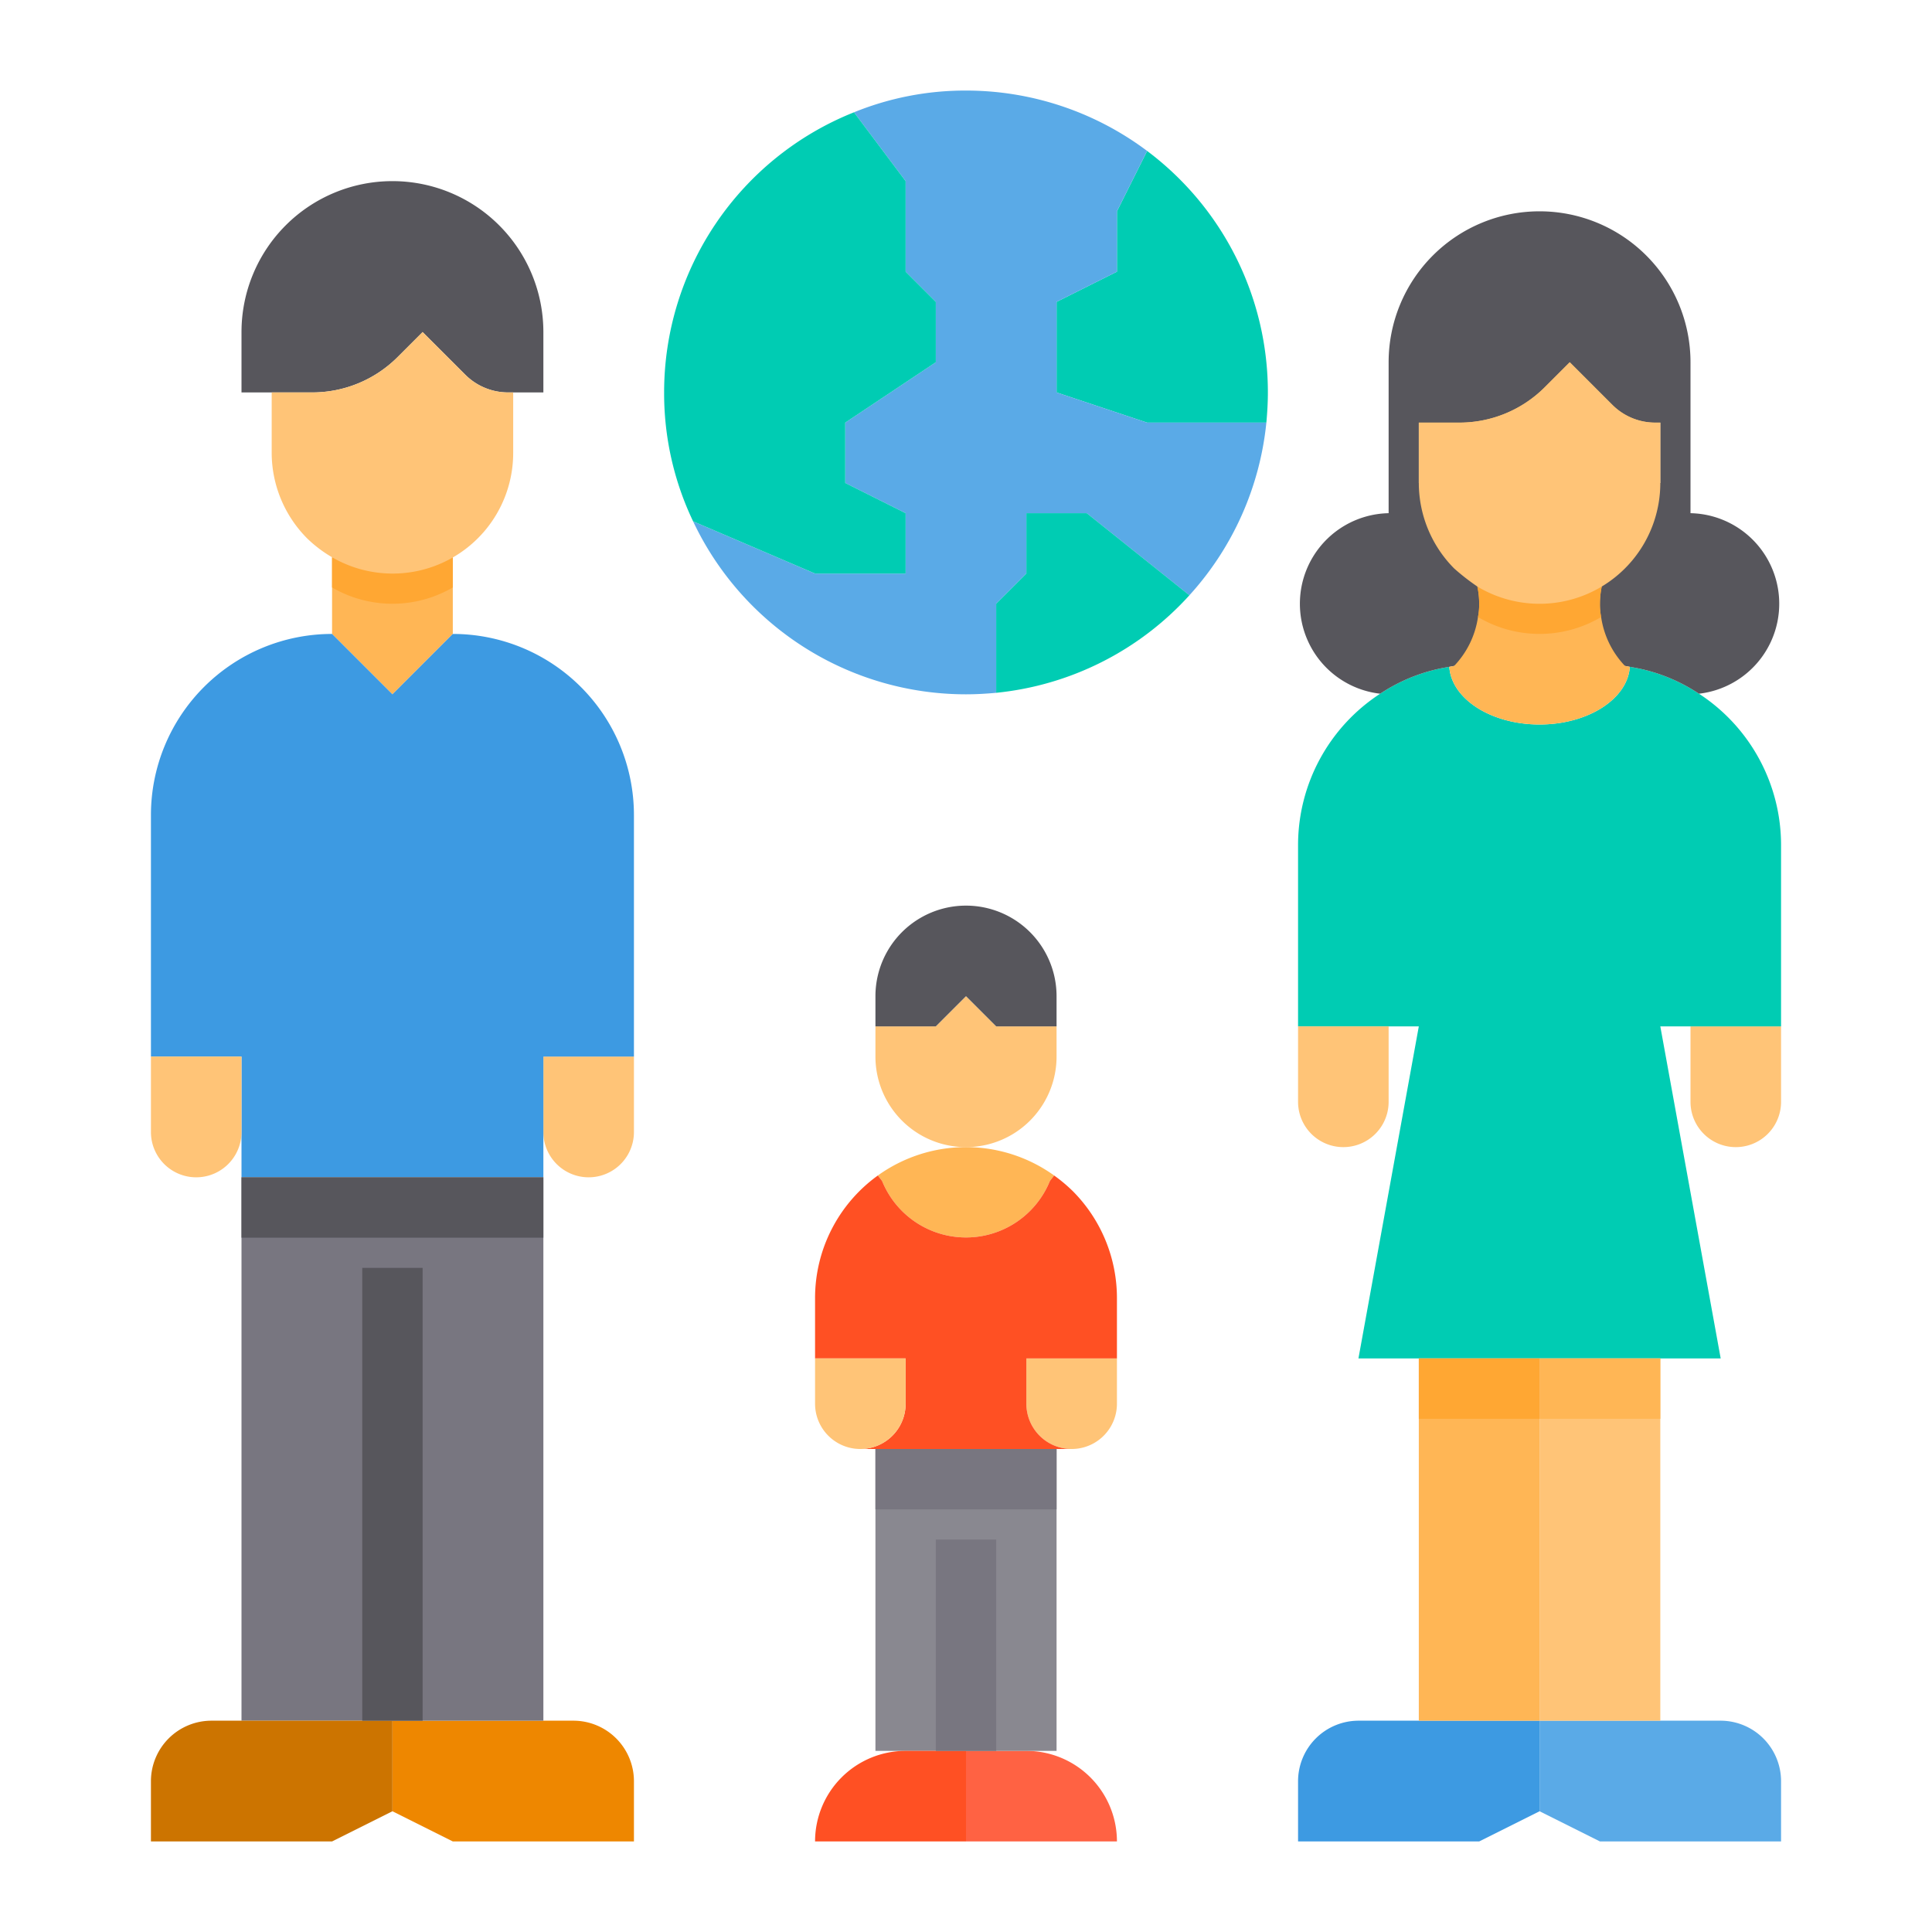 <svg height="512" viewBox="0 0 64 64" width="512" xmlns="http://www.w3.org/2000/svg"><path d="m15 18.46v2.54l-2 2-2-2v-2.54a7.971 7.971 0 0 0 4 0z" fill="#ffb655"/><path d="m47 12h8a0 0 0 0 1 0 0v4a4 4 0 0 1 -4 4 4 4 0 0 1 -4-4v-4a0 0 0 0 1 0 0z" fill="#ffc477"/><path d="m59 59v2h-6l-2-1v-3h6a2.006 2.006 0 0 1 2 2z" fill="#5aaae7"/><path d="m59 34v2.5a1.5 1.5 0 0 1 -3 0v-2.5z" fill="#ffc477"/><path d="m47 34h-4v-6a5.984 5.984 0 0 1 2.72-5.02 5.715 5.715 0 0 1 2.29-.89c.07 1.06 1.38 1.91 2.99 1.91s2.92-.85 2.99-1.91a5.715 5.715 0 0 1 2.29.89 5.984 5.984 0 0 1 2.72 5.02v6h-4l2 11h-12z" fill="#00ccb3"/><path d="m51 45h4v12h-4z" fill="#ffc477"/><path d="m51 57v3l-2 1h-6v-2a2.006 2.006 0 0 1 2-2z" fill="#3d9ae2"/><path d="m47 45h4v12h-4z" fill="#ffb655"/><path d="m46 34v2.5a1.5 1.5 0 0 1 -3 0v-2.5z" fill="#ffc477"/><path d="m42 13c0 .34-.02.67-.05 1h-3.95l-3-1v-3l2-1v-2l1-2a9.991 9.991 0 0 1 4 8z" fill="#00ccb3"/><path d="m38 14h3.95a9.989 9.989 0 0 1 -2.55 5.72l-3.4-2.72h-2v2l-1 1v2.95c-.33.03-.66.05-1 .05a9.992 9.992 0 0 1 -9.04-5.73l4.04 1.73h3v-2l-2-1v-2l3-2v-2l-1-1v-3l-1.71-2.28a9.769 9.769 0 0 1 3.71-.72 9.991 9.991 0 0 1 6 2l-1 2v2l-2 1v3z" fill="#5aaae7"/><path d="m39.4 19.72a9.978 9.978 0 0 1 -6.4 3.23v-2.95l1-1v-2h2z" fill="#00ccb3"/><path d="m37 45v1.5a1.5 1.5 0 0 1 -3 0v-1.5z" fill="#ffc477"/><path d="m37 61h-5v-3h2a3 3 0 0 1 3 3z" fill="#ff6243"/><path d="m32 58h-2-1v-10h1 4 1v10h-1z" fill="#898890"/><path d="m35 34v1a3 3 0 0 1 -6 0v-1h2l1-1 1 1z" fill="#ffc477"/><path d="m35 33v1h-2l-1-1-1 1h-2v-1a3 3 0 0 1 6 0z" fill="#57565c"/><path d="m34.92 38.94-.14.18a3 3 0 0 1 -5.56 0l-.14-.18a5.005 5.005 0 0 1 5.84 0z" fill="#ffb655"/><path d="m32 58v3h-5a3 3 0 0 1 3-3z" fill="#ff5023"/><path d="m31 10v2l-3 2v2l2 1v2h-3l-4.04-1.73a9.831 9.831 0 0 1 -.96-4.27 9.983 9.983 0 0 1 6.29-9.28l1.71 2.28v3z" fill="#00ccb3"/><path d="m37 45v-2a5.022 5.022 0 0 0 -1.46-3.54 5.172 5.172 0 0 0 -.62-.52l-.14.18a3 3 0 0 1 -5.56 0l-.14-.18a5 5 0 0 0 -2.08 4.06v2h3v1.5a1.5 1.5 0 0 1 -1.5 1.5h7a1.5 1.5 0 0 1 -1.5-1.5v-1.5z" fill="#ff5023"/><path d="m30 45v1.5a1.5 1.5 0 0 1 -3 0v-1.5z" fill="#ffc477"/><path d="m21 59v2h-6l-2-1v-3h6a2.006 2.006 0 0 1 2 2z" fill="#ee8700"/><path d="m21 35v2.5a1.5 1.5 0 0 1 -3 0v-2.5z" fill="#ffc477"/><path d="m8 35h-3v-8a6 6 0 0 1 6-6l2 2 2-2a6 6 0 0 1 6 6v8h-3v4h-10z" fill="#3d9ae2"/><path d="m13 57h-5v-18h10v18z" fill="#787680"/><path d="m15 18.46v1a3.974 3.974 0 0 1 -4 0v-1a7.971 7.971 0 0 0 4 0z" fill="#ffa733"/><path d="m13 57v3l-2 1h-6v-2a2.006 2.006 0 0 1 2-2z" fill="#cc7400"/><path d="m8 35v2.5a1.5 1.5 0 0 1 -3 0v-2.5z" fill="#ffc477"/><path d="m56 17v-5a5 5 0 1 0 -10 0v5a3 3 0 0 0 -.28 5.98 5.715 5.715 0 0 1 2.29-.89l.16-.03a18.089 18.089 0 0 1 5.66 0l.16.03a5.715 5.715 0 0 1 2.29.89 3 3 0 0 0 -.28-5.98zm-1-1h-8v-2h1.34a4 4 0 0 0 2.83-1.17l.83-.83 1.41 1.41a2.006 2.006 0 0 0 1.42.59h.17z" fill="#57565c"/><path d="m53.99 22.09c-.07 1.06-1.38 1.91-2.99 1.91s-2.92-.85-2.99-1.91l.16-.03a2.955 2.955 0 0 0 .79-1.62 2.119 2.119 0 0 0 .04-.44 2.76 2.76 0 0 0 -.06-.57 7.994 7.994 0 0 0 4.12 0 2.76 2.76 0 0 0 -.06.57 2.119 2.119 0 0 0 .04.44 2.955 2.955 0 0 0 .79 1.62z" fill="#ffb655"/><path d="m53 20a2.119 2.119 0 0 0 .04.44 4 4 0 0 1 -4.08 0 2.119 2.119 0 0 0 .04-.44 2.76 2.76 0 0 0 -.06-.57 7.994 7.994 0 0 0 4.12 0 2.76 2.76 0 0 0 -.06.57z" fill="#ffa733"/><path d="m18 11v2h-1.17a2.006 2.006 0 0 1 -1.42-.59l-1.41-1.41-.83.83a4 4 0 0 1 -2.83 1.17h-2.34v-2a5 5 0 0 1 10 0z" fill="#57565c"/><path d="m17 13v2a3.994 3.994 0 0 1 -6 3.46 4.225 4.225 0 0 1 -.83-.63 4.025 4.025 0 0 1 -1.17-2.83v-2h1.34a4 4 0 0 0 2.83-1.17l.83-.83 1.41 1.41a2.006 2.006 0 0 0 1.42.59z" fill="#ffc477"/><path d="m8 39h10v2h-10z" fill="#57565c"/><path d="m29 48h6v2h-6z" fill="#787680"/><path d="m55 14v2a4 4 0 0 1 -6.06 3.43 7.451 7.451 0 0 1 -.77-.6 4.025 4.025 0 0 1 -1.17-2.83v-2h1.34a4 4 0 0 0 2.83-1.17l.83-.83 1.41 1.41a2.006 2.006 0 0 0 1.42.59z" fill="#ffc477"/><path d="m47 45h4v2h-4z" fill="#ffa733"/><path d="m51 45h4v2h-4z" fill="#ffb655"/><path d="m12 42h2v15h-2z" fill="#57565c"/><path d="m31 51h2v7h-2z" fill="#787680"/></svg>
